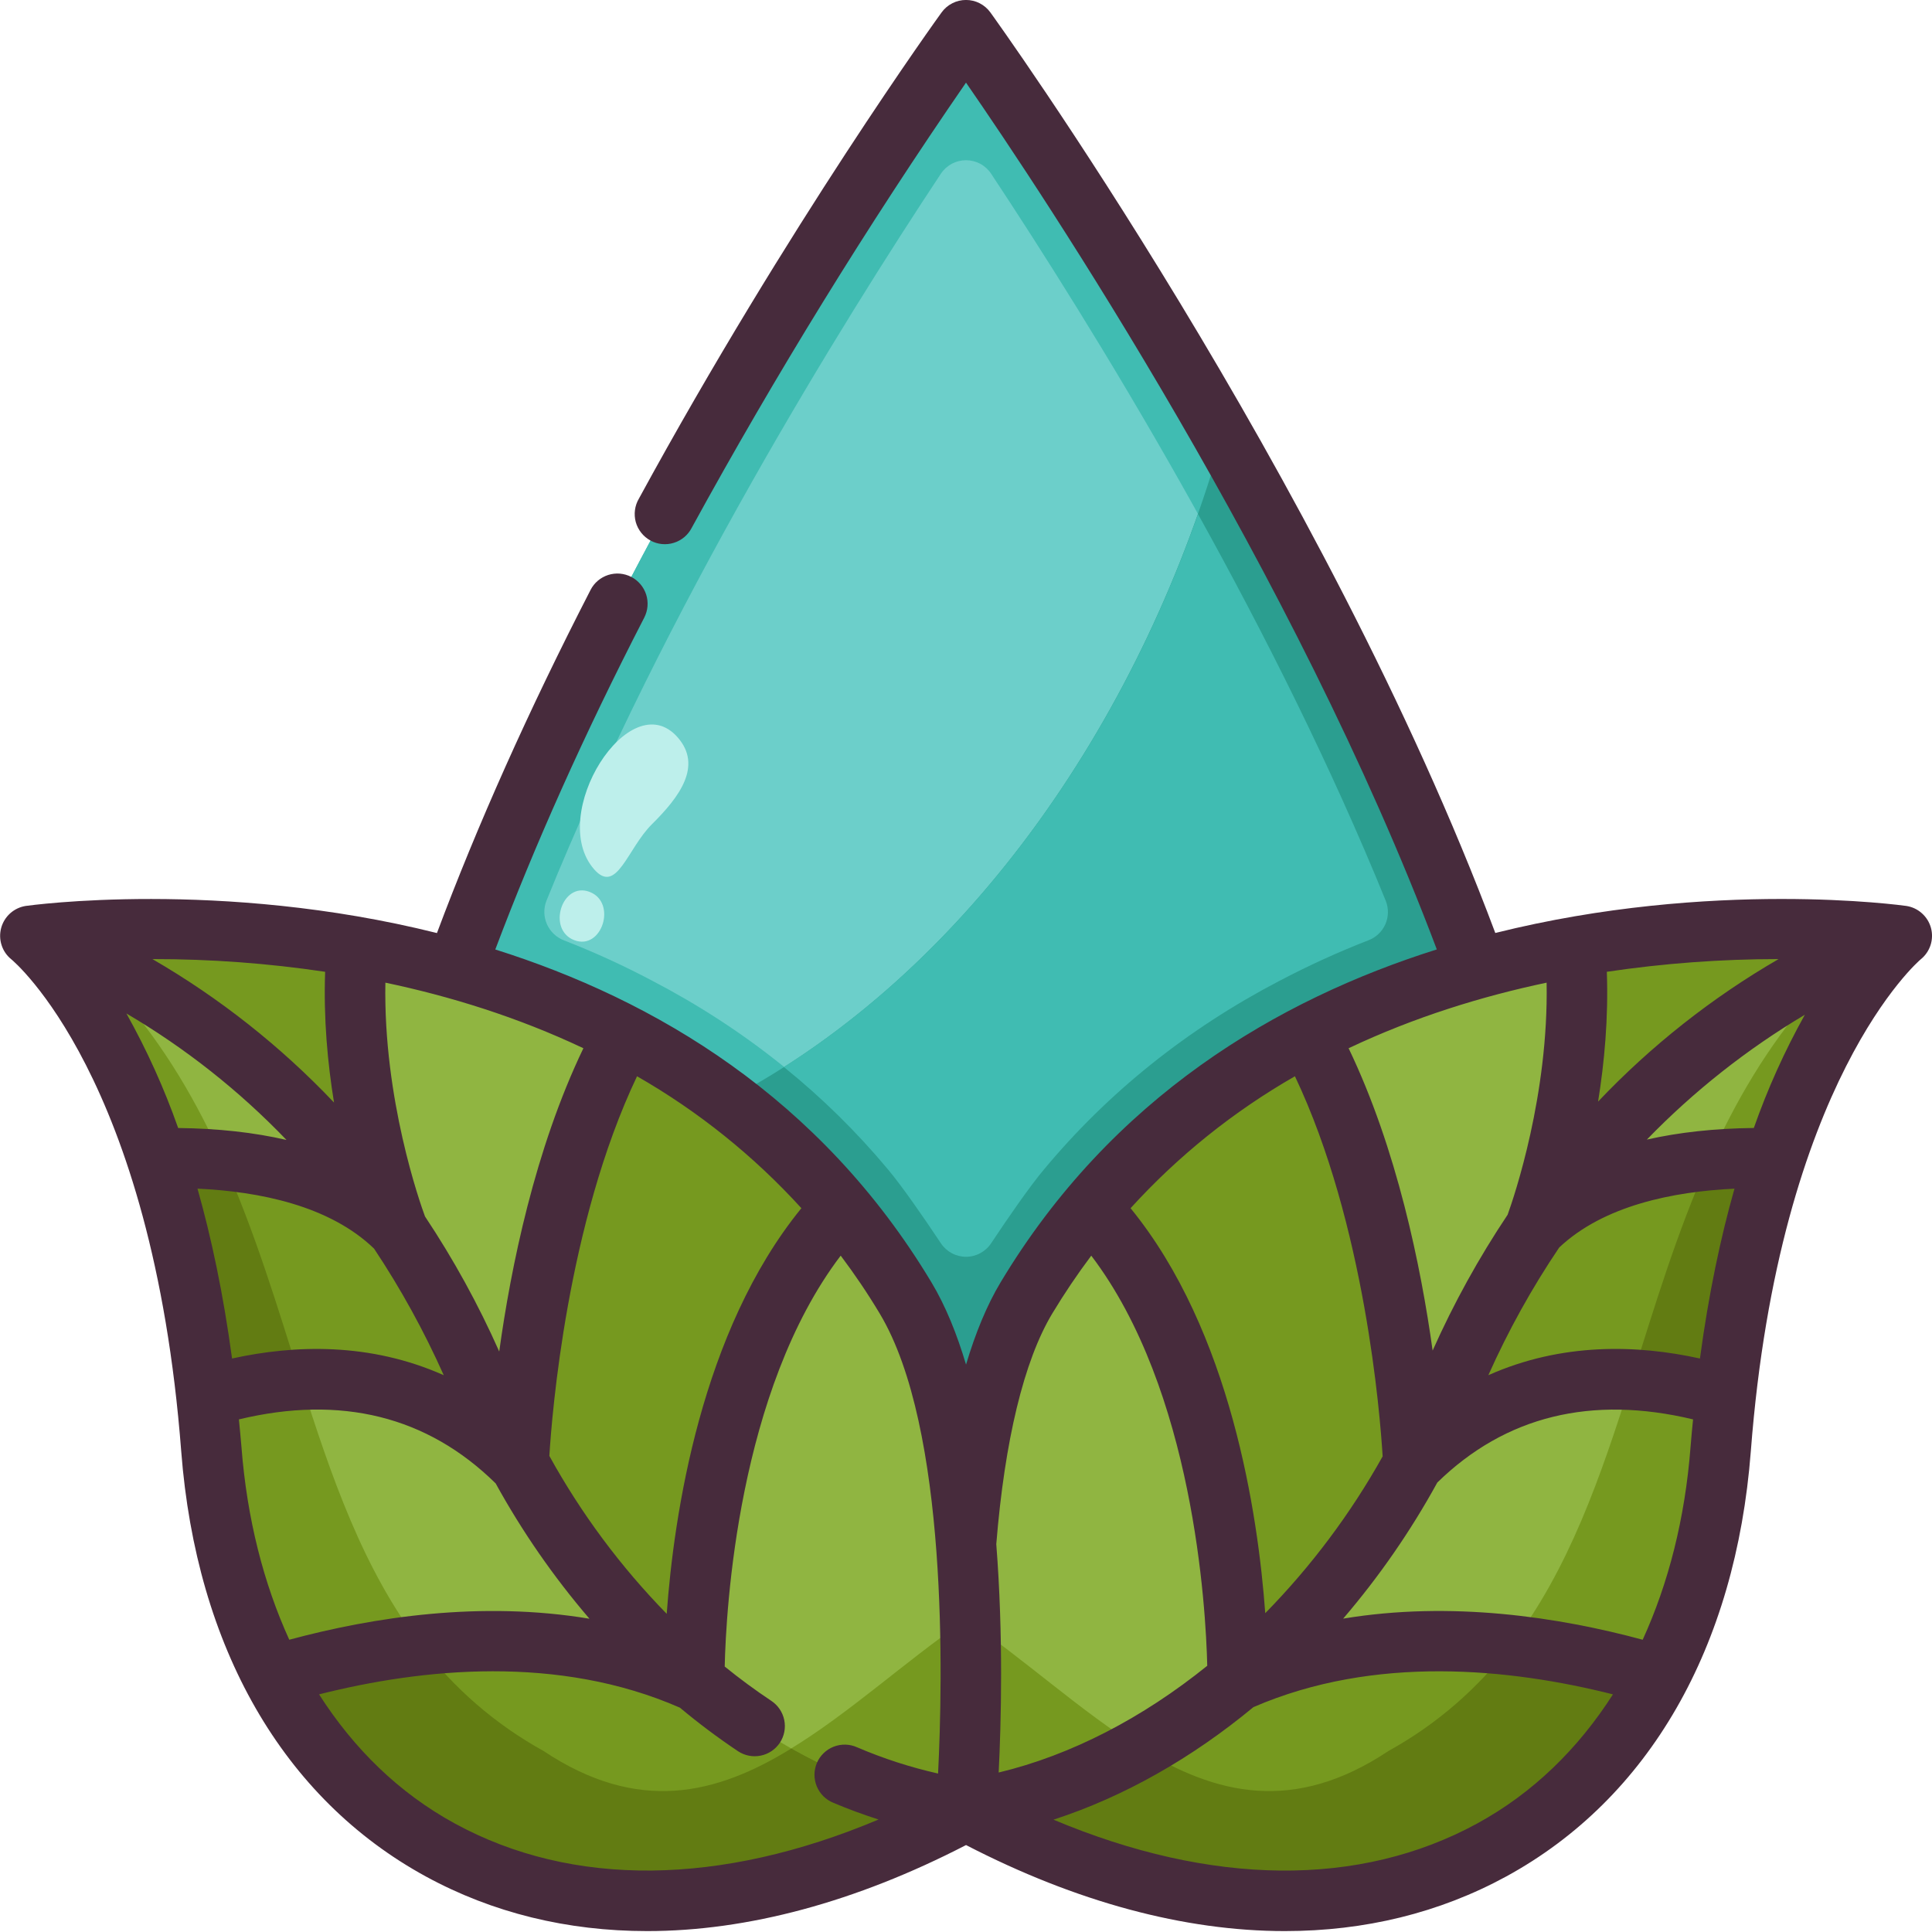 <svg width="55" height="55" viewBox="0 0 55 55" fill="none" xmlns="http://www.w3.org/2000/svg">
<g clip-path="url(#clip0_213_769)">
<path d="M31.041 34.392C30.388 35.166 29.777 36.016 29.219 36.953C28.179 38.681 27.698 41.379 27.5 43.991C27.302 41.379 26.821 38.681 25.781 36.953C25.223 36.016 24.613 35.166 23.96 34.392C22.138 32.201 19.998 30.602 17.772 29.442C16.199 28.609 14.575 27.998 12.985 27.56L13.002 27.5C17.832 14.18 27.5 0.859 27.5 0.859C27.5 0.859 37.194 14.214 42.024 27.552C40.434 27.998 38.81 28.609 37.228 29.442C35.002 30.602 32.863 32.201 31.041 34.392Z" fill="#40BCB2"/>
<path d="M28.214 35.395C28.136 35.513 28.03 35.609 27.905 35.676C27.781 35.743 27.642 35.778 27.5 35.778C27.359 35.778 27.22 35.743 27.095 35.676C26.97 35.609 26.864 35.513 26.786 35.395C26.301 34.665 25.678 33.763 25.273 33.283C23.456 31.098 21.197 29.29 18.567 27.919C17.753 27.488 16.916 27.105 16.058 26.771C15.951 26.731 15.852 26.669 15.769 26.59C15.685 26.512 15.618 26.417 15.571 26.312C15.524 26.207 15.499 26.094 15.496 25.979C15.494 25.864 15.514 25.75 15.556 25.643C18.933 17.308 23.967 9.2 26.785 4.945C26.863 4.827 26.97 4.73 27.094 4.663C27.219 4.596 27.358 4.561 27.5 4.561C27.642 4.561 27.781 4.596 27.906 4.663C28.031 4.73 28.137 4.827 28.215 4.945C31.03 9.197 36.059 17.297 39.451 25.651C39.493 25.757 39.514 25.87 39.511 25.984C39.509 26.098 39.484 26.21 39.437 26.315C39.391 26.419 39.324 26.513 39.241 26.591C39.158 26.669 39.06 26.73 38.953 26.77C38.09 27.107 37.247 27.491 36.427 27.922C33.804 29.29 31.544 31.098 29.719 33.294C29.319 33.767 28.698 34.667 28.214 35.395Z" fill="#6CCFCA"/>
<path d="M31.041 34.392C30.388 35.166 29.777 36.016 29.219 36.953C28.179 38.681 27.698 41.379 27.5 43.991C27.302 41.379 26.821 38.681 25.781 36.953C25.223 36.016 24.613 35.166 23.96 34.392C22.138 32.201 19.998 30.602 17.772 29.442C16.199 28.609 14.575 27.998 12.985 27.56L13.002 27.5C17.832 14.18 27.5 0.859 27.5 0.859C27.5 0.859 37.194 14.214 42.024 27.552C40.434 27.998 38.81 28.609 37.228 29.442C35.002 30.602 32.863 32.201 31.041 34.392Z" fill="#40BCB2"/>
<path d="M28.214 35.395C28.136 35.513 28.03 35.609 27.905 35.676C27.781 35.743 27.642 35.778 27.5 35.778C27.359 35.778 27.22 35.743 27.095 35.676C26.97 35.609 26.864 35.513 26.786 35.395C26.301 34.665 25.678 33.763 25.273 33.283C23.456 31.098 21.197 29.29 18.567 27.919C17.753 27.488 16.916 27.105 16.058 26.771C15.951 26.731 15.852 26.669 15.769 26.59C15.685 26.512 15.618 26.417 15.571 26.312C15.524 26.207 15.499 26.094 15.496 25.979C15.494 25.864 15.514 25.75 15.556 25.643C18.933 17.308 23.967 9.2 26.785 4.945C26.863 4.827 26.97 4.73 27.094 4.663C27.219 4.596 27.358 4.561 27.5 4.561C27.642 4.561 27.781 4.596 27.906 4.663C28.031 4.73 28.137 4.827 28.215 4.945C31.03 9.197 36.059 17.297 39.451 25.651C39.493 25.757 39.514 25.87 39.511 25.984C39.509 26.098 39.484 26.21 39.437 26.315C39.391 26.419 39.324 26.513 39.241 26.591C39.158 26.669 39.06 26.73 38.953 26.77C38.09 27.107 37.247 27.491 36.427 27.922C33.804 29.29 31.544 31.098 29.719 33.294C29.319 33.767 28.698 34.667 28.214 35.395Z" fill="#6CCFCA"/>
<path d="M34.814 12.378C32.619 20.209 27.683 27.647 20.718 31.307C21.913 32.207 23.001 33.242 23.959 34.392C24.613 35.166 25.223 36.017 25.781 36.953C26.821 38.681 27.302 41.379 27.5 43.992C27.698 41.379 28.179 38.681 29.219 36.953C29.777 36.017 30.387 35.166 31.041 34.392C32.862 32.201 35.002 30.602 37.228 29.442C38.809 28.609 40.434 27.998 42.023 27.552C40.089 22.209 37.374 16.866 34.814 12.378Z" fill="#2B9E90"/>
<path d="M39.452 25.65C37.891 21.806 35.983 18.021 34.105 14.635C31.861 21.008 27.797 26.886 22.316 30.377C23.395 31.247 24.385 32.22 25.273 33.284C25.678 33.764 26.301 34.666 26.786 35.395C26.864 35.513 26.971 35.609 27.095 35.676C27.22 35.743 27.359 35.778 27.5 35.778C27.642 35.778 27.781 35.743 27.905 35.676C28.03 35.609 28.136 35.513 28.214 35.395C28.698 34.667 29.319 33.767 29.719 33.293C31.544 31.097 33.803 29.289 36.427 27.921C37.247 27.49 38.09 27.105 38.953 26.769C39.06 26.729 39.158 26.668 39.241 26.59C39.324 26.512 39.391 26.418 39.437 26.314C39.484 26.21 39.509 26.097 39.511 25.983C39.514 25.869 39.493 25.756 39.452 25.65Z" fill="#40BCB2"/>
<path d="M49.672 26.452C48.263 26.486 46.604 26.615 44.834 26.924C42.866 27.268 40.752 27.835 38.672 28.746C38.182 28.961 37.701 29.184 37.228 29.442C35.757 30.205 34.383 31.143 33.138 32.235C32.398 32.88 31.702 33.602 31.041 34.392C30.387 35.166 29.777 36.016 29.219 36.953C28.188 38.672 27.706 41.353 27.5 43.949C27.294 41.345 26.812 38.672 25.781 36.953C25.223 36.016 24.613 35.166 23.959 34.392C22.215 32.295 20.187 30.74 18.064 29.588C17.97 29.537 17.875 29.485 17.772 29.442C15.245 28.11 12.598 27.345 10.166 26.924C8.396 26.615 6.737 26.486 5.328 26.452C2.647 26.374 0.859 26.641 0.859 26.641L0.868 26.649C1.04 26.795 2.973 28.488 4.452 32.957C5.045 34.753 5.569 36.987 5.87 39.755C5.93 40.236 5.973 40.734 6.016 41.25C6.041 41.534 6.067 41.817 6.102 42.101C6.351 44.215 6.918 46.097 7.76 47.704C9.101 50.273 11.12 52.156 13.621 53.187C15.537 53.977 17.729 54.278 20.109 54.012C22.421 53.745 24.913 52.955 27.5 51.562C30.078 52.955 32.57 53.745 34.882 54.003C38.053 54.364 40.898 53.72 43.184 52.233H43.192C44.859 51.15 46.243 49.62 47.24 47.704C48.082 46.097 48.649 44.215 48.898 42.101C48.933 41.817 48.959 41.534 48.984 41.25C49.027 40.734 49.07 40.236 49.13 39.755C49.431 36.987 49.956 34.753 50.548 32.957C52.027 28.488 53.96 26.795 54.132 26.649L54.141 26.641C54.141 26.641 52.353 26.374 49.672 26.452Z" fill="#90B541"/>
<path d="M27.491 51.511H27.5C29.215 51.265 30.892 50.664 32.472 49.775C30.777 48.732 29.145 47.212 27.389 46.026C27.302 48.809 27.464 51.13 27.491 51.511ZM13.75 39.531C14.051 40.262 14.386 40.975 14.764 41.663C11.868 38.767 8.37 38.998 5.87 39.755C5.569 36.988 5.045 34.753 4.452 32.957C6.824 32.906 9.599 33.284 11.301 34.968L11.309 34.977C12.203 36.291 13.037 37.804 13.75 39.531Z" fill="#76991F"/>
<path d="M20.11 54.012C17.729 54.278 15.538 53.977 13.621 53.187C11.12 52.155 9.101 50.273 7.76 47.704C11.155 46.69 15.701 46.045 19.766 47.85C22.078 49.801 24.742 51.116 27.492 51.511C27.5 51.545 27.5 51.562 27.5 51.562C24.913 52.955 22.421 53.745 20.11 54.012ZM3.438 28.359C4.691 29.792 5.606 31.375 6.343 33.02C5.714 32.963 5.083 32.942 4.452 32.957C2.974 28.488 1.04 26.795 0.868 26.649C0.916 26.663 1.124 26.731 1.438 26.851C2.384 27.246 3.132 27.747 3.438 28.359Z" fill="#76991F"/>
<path d="M7.769 47.704H7.76C6.918 46.097 6.351 44.215 6.102 42.101C6.067 41.817 6.042 41.534 6.016 41.25C5.973 40.734 5.93 40.236 5.87 39.755C6.742 39.486 7.644 39.325 8.555 39.276C9.429 42.038 10.339 44.683 11.983 46.828C10.555 46.993 9.144 47.286 7.769 47.704ZM27.491 51.511C25.773 51.262 24.106 50.66 22.524 49.775C24.157 48.778 25.721 47.343 27.388 46.183C27.311 48.898 27.466 51.142 27.491 51.511Z" fill="#76991F"/>
<path d="M5.87 39.755C5.569 36.987 5.045 34.753 4.452 32.957C5.064 32.943 5.703 32.961 6.343 33.02C7.258 35.062 7.899 37.201 8.555 39.276C7.644 39.325 6.742 39.486 5.87 39.755ZM15.469 49.844C18.17 51.645 20.4 51.086 22.528 49.775C24.107 50.663 25.785 51.265 27.5 51.511H27.509C27.5 51.545 27.5 51.562 27.5 51.562C24.922 52.955 22.43 53.745 20.118 54.003C16.947 54.364 14.102 53.719 11.816 52.233H11.808C10.141 51.15 8.757 49.62 7.76 47.704H7.769C9.144 47.286 10.555 46.993 11.983 46.828C12.922 48.066 14.109 49.093 15.469 49.844Z" fill="#627C12"/>
<path d="M54.141 26.641L54.132 26.649C53.84 26.735 48.048 28.566 43.699 34.968C43.794 34.693 45.194 30.929 44.834 26.924C46.604 26.615 48.263 26.486 49.672 26.452C52.353 26.374 54.141 26.641 54.141 26.641Z" fill="#76991F"/>
<path d="M43.699 34.968C45.401 33.284 48.176 32.906 50.548 32.957C49.955 34.753 49.431 36.988 49.13 39.755C46.63 38.998 43.132 38.767 40.236 41.663C40.614 40.975 40.949 40.262 41.25 39.531C41.963 37.804 42.797 36.291 43.69 34.977L43.699 34.968ZM27.5 51.511C30.258 51.116 32.922 49.801 35.234 47.85C39.299 46.045 43.845 46.69 47.231 47.704H47.24C46.243 49.62 44.859 51.15 43.192 52.233H43.183C40.898 53.72 38.053 54.364 34.882 54.003C32.57 53.745 30.078 52.955 27.5 51.563C27.5 51.563 27.5 51.545 27.491 51.511H27.5Z" fill="#76991F"/>
<path d="M51.563 28.359C50.31 29.792 49.395 31.375 48.657 33.02C49.286 32.963 49.917 32.942 50.549 32.957C52.027 28.488 53.96 26.795 54.132 26.649C54.084 26.663 53.876 26.731 53.562 26.851C52.616 27.246 51.869 27.747 51.563 28.359ZM47.231 47.704H47.24C48.082 46.097 48.649 44.215 48.899 42.101C48.933 41.817 48.959 41.533 48.985 41.25C49.028 40.734 49.071 40.236 49.131 39.755C48.258 39.486 47.356 39.325 46.445 39.276C45.571 42.038 44.661 44.683 43.017 46.828C44.445 46.993 45.856 47.286 47.231 47.704Z" fill="#76991F"/>
<path d="M49.13 39.755C49.431 36.987 49.955 34.753 50.548 32.957C49.917 32.942 49.286 32.963 48.657 33.02C47.742 35.062 47.101 37.2 46.445 39.276C47.408 39.322 48.322 39.51 49.13 39.755Z" fill="#627C12"/>
<path d="M35.234 47.85C37.211 46.191 38.93 44.069 40.236 41.663C40.236 41.663 39.961 34.452 37.237 29.468L37.228 29.442C35.757 30.205 34.383 31.143 33.137 32.235C32.398 32.88 31.702 33.602 31.041 34.392C35.363 38.964 35.234 47.85 35.234 47.85Z" fill="#76991F"/>
<path d="M39.531 49.844C36.83 51.645 34.6 51.086 32.472 49.775C30.893 50.663 29.215 51.265 27.5 51.511H27.491C27.5 51.545 27.5 51.562 27.5 51.562C30.078 52.955 32.57 53.745 34.882 54.003C38.053 54.364 40.898 53.719 43.183 52.233H43.192C44.859 51.15 46.243 49.62 47.24 47.704H47.231C45.855 47.286 44.445 46.993 43.017 46.828C42.078 48.065 40.891 49.093 39.531 49.844Z" fill="#627C12"/>
<path d="M0.859 26.641C0.859 26.641 2.647 26.374 5.328 26.452C6.737 26.486 8.396 26.615 10.166 26.924C9.805 30.929 11.206 34.693 11.301 34.968C6.952 28.566 1.16 26.735 0.868 26.649L0.859 26.641ZM18.064 29.588C20.187 30.74 22.215 32.295 23.959 34.392C19.637 38.964 19.766 47.85 19.766 47.85C17.789 46.191 16.07 44.069 14.764 41.663C14.764 41.663 15.039 34.452 17.763 29.468L17.772 29.442C17.875 29.485 17.97 29.537 18.064 29.588Z" fill="#76991F"/>
<path d="M19.29 20.989C17.933 19.447 15.556 23.204 16.915 24.749C17.558 25.48 17.86 24.155 18.561 23.462C19.341 22.69 20.006 21.803 19.29 20.989ZM16.785 25.39C15.998 25.09 15.561 26.464 16.349 26.765C17.136 27.065 17.573 25.692 16.785 25.39Z" fill="#BDEFEB"/>
<path d="M54.268 25.79C54.17 25.777 48.744 25.018 42.568 26.56C37.674 13.494 28.291 0.487 28.195 0.355C28.116 0.245 28.011 0.155 27.89 0.093C27.77 0.031 27.636 -0.001 27.5 -0.001C27.364 -0.001 27.23 0.031 27.11 0.093C26.989 0.154 26.884 0.244 26.805 0.354C26.762 0.413 22.448 6.378 18.187 14.197C18.128 14.297 18.091 14.407 18.076 14.521C18.061 14.635 18.069 14.751 18.099 14.862C18.13 14.973 18.183 15.077 18.255 15.167C18.326 15.257 18.415 15.332 18.516 15.387C18.617 15.443 18.729 15.477 18.843 15.488C18.958 15.499 19.073 15.488 19.183 15.453C19.293 15.419 19.395 15.363 19.483 15.289C19.571 15.214 19.643 15.123 19.695 15.02C22.079 10.667 24.684 6.439 27.5 2.352C29.742 5.593 36.856 16.289 40.903 27.028C36.366 28.458 31.65 31.23 28.482 36.51C28.1 37.148 27.774 37.932 27.501 38.847C27.241 37.975 26.92 37.179 26.519 36.51C23.352 31.232 18.636 28.46 14.1 27.03C15.212 24.08 16.625 20.912 18.341 17.581C18.392 17.48 18.424 17.371 18.433 17.258C18.442 17.146 18.429 17.032 18.395 16.925C18.36 16.817 18.305 16.718 18.232 16.632C18.159 16.546 18.07 16.474 17.97 16.423C17.869 16.371 17.76 16.34 17.647 16.33C17.535 16.321 17.422 16.334 17.314 16.368C17.206 16.403 17.107 16.458 17.02 16.531C16.934 16.604 16.863 16.693 16.812 16.794C15.041 20.235 13.581 23.511 12.439 26.562C6.26 25.019 0.831 25.777 0.733 25.79C0.568 25.816 0.414 25.889 0.29 26C0.166 26.112 0.076 26.257 0.033 26.418C-0.01 26.579 -0.006 26.749 0.046 26.908C0.097 27.067 0.194 27.207 0.324 27.311C0.363 27.343 4.339 30.639 5.159 41.316C5.589 46.902 8.061 51.2 12.119 53.417C14.023 54.457 16.153 54.974 18.425 54.974C21.28 54.974 24.361 54.147 27.501 52.525C30.639 54.147 33.72 54.974 36.577 54.974C38.849 54.974 40.979 54.456 42.883 53.417C46.941 51.2 49.412 46.902 49.842 41.316C50.655 30.742 54.642 27.34 54.678 27.311C54.808 27.207 54.905 27.067 54.958 26.908C55.01 26.749 55.014 26.578 54.971 26.417C54.927 26.255 54.837 26.11 54.712 25.999C54.588 25.887 54.433 25.815 54.268 25.79ZM38.392 29.841C40.272 28.951 42.198 28.36 44.029 27.974C44.087 31.172 43.109 34.054 42.919 34.581C42.099 35.807 41.385 37.101 40.784 38.448C40.451 36.054 39.77 32.713 38.392 29.841ZM44.388 35.513C45.657 34.318 47.628 33.922 49.377 33.839C48.983 35.225 48.642 36.831 48.394 38.674C46.61 38.28 44.466 38.215 42.37 39.149C42.936 37.881 43.611 36.664 44.388 35.513ZM46.882 32.442C48.218 31.064 49.731 29.869 51.38 28.888C50.805 29.919 50.319 30.997 49.928 32.111C48.808 32.124 47.793 32.235 46.882 32.442ZM50.632 27.303C48.734 28.403 47.004 29.769 45.494 31.36C45.673 30.25 45.791 28.986 45.743 27.665C47.361 27.424 48.996 27.303 50.632 27.303ZM36.864 30.639C38.862 34.842 39.291 40.302 39.361 41.46C38.45 43.09 37.326 44.591 36.019 45.924C35.814 43.115 35.042 37.895 32.185 34.395C33.539 32.906 35.118 31.639 36.864 30.639ZM29.955 37.395C30.297 36.827 30.668 36.277 31.066 35.746C33.979 39.578 34.328 45.762 34.368 47.421C32.531 48.902 30.5 49.964 28.43 50.46C28.501 49.049 28.566 46.561 28.362 43.959C28.602 41.003 29.151 38.733 29.955 37.395ZM22.814 34.395C19.952 37.903 19.183 43.138 18.98 45.942C17.669 44.601 16.545 43.089 15.639 41.447C15.712 40.259 16.144 34.826 18.135 30.639C19.881 31.639 21.46 32.907 22.814 34.395ZM10.649 35.546C11.41 36.689 12.073 37.895 12.632 39.149C10.536 38.215 8.391 38.281 6.606 38.674C6.357 36.83 6.015 35.224 5.622 33.838C7.384 33.92 9.382 34.323 10.649 35.546ZM5.072 32.112C4.675 30.985 4.182 29.893 3.598 28.851C5.275 29.837 6.809 31.049 8.156 32.452C7.233 32.238 6.204 32.125 5.072 32.112ZM12.099 34.63C11.959 34.252 10.909 31.288 10.971 27.974C12.802 28.359 14.728 28.951 16.608 29.841C15.224 32.724 14.543 36.079 14.212 38.475C13.618 37.136 12.911 35.85 12.099 34.63ZM9.256 27.665C9.208 28.997 9.327 30.27 9.509 31.387C7.99 29.785 6.249 28.41 4.339 27.303C5.985 27.301 7.628 27.422 9.256 27.665ZM6.801 40.407C9.704 39.71 12.164 40.314 14.111 42.23C14.866 43.602 15.761 44.893 16.781 46.082C13.704 45.568 10.641 46.031 8.235 46.68C7.505 45.076 7.031 43.237 6.873 41.184C6.852 40.917 6.825 40.664 6.801 40.407ZM12.942 51.908C11.362 51.045 10.076 49.788 9.083 48.235C12.025 47.493 15.892 47.098 19.356 48.614C19.886 49.057 20.438 49.471 21.012 49.855C21.202 49.98 21.434 50.025 21.657 49.979C21.88 49.934 22.076 49.801 22.202 49.611C22.327 49.421 22.372 49.189 22.326 48.965C22.28 48.742 22.148 48.546 21.958 48.42C21.5 48.115 21.058 47.789 20.631 47.443C20.668 45.821 21.007 39.595 23.933 35.745C24.323 36.264 24.695 36.811 25.044 37.394C26.999 40.651 26.839 47.849 26.705 50.489C25.915 50.311 25.144 50.061 24.4 49.742C24.296 49.695 24.183 49.669 24.069 49.666C23.954 49.663 23.841 49.683 23.734 49.724C23.627 49.766 23.53 49.828 23.448 49.908C23.366 49.987 23.3 50.082 23.255 50.188C23.21 50.293 23.187 50.406 23.186 50.52C23.186 50.635 23.208 50.748 23.252 50.854C23.296 50.96 23.36 51.056 23.441 51.136C23.523 51.216 23.619 51.28 23.725 51.322C24.151 51.504 24.58 51.658 25.01 51.798C20.524 53.688 16.299 53.744 12.942 51.908ZM42.058 51.908C38.701 53.743 34.476 53.69 29.991 51.802C32.002 51.148 33.932 50.048 35.683 48.598C39.137 47.102 42.987 47.496 45.917 48.235C44.924 49.788 43.637 51.045 42.058 51.908ZM46.764 46.68C44.363 46.032 41.308 45.569 38.237 46.079C39.262 44.883 40.16 43.585 40.917 42.205C42.858 40.31 45.308 39.715 48.198 40.407C48.174 40.664 48.146 40.917 48.127 41.184C47.969 43.237 47.496 45.076 46.764 46.68Z" fill="#472B3C"/>
</g>
<defs>
<clipPath id="clip0_213_769">
<rect width="55" height="55" fill="white"/>
</clipPath>
</defs>
</svg>
